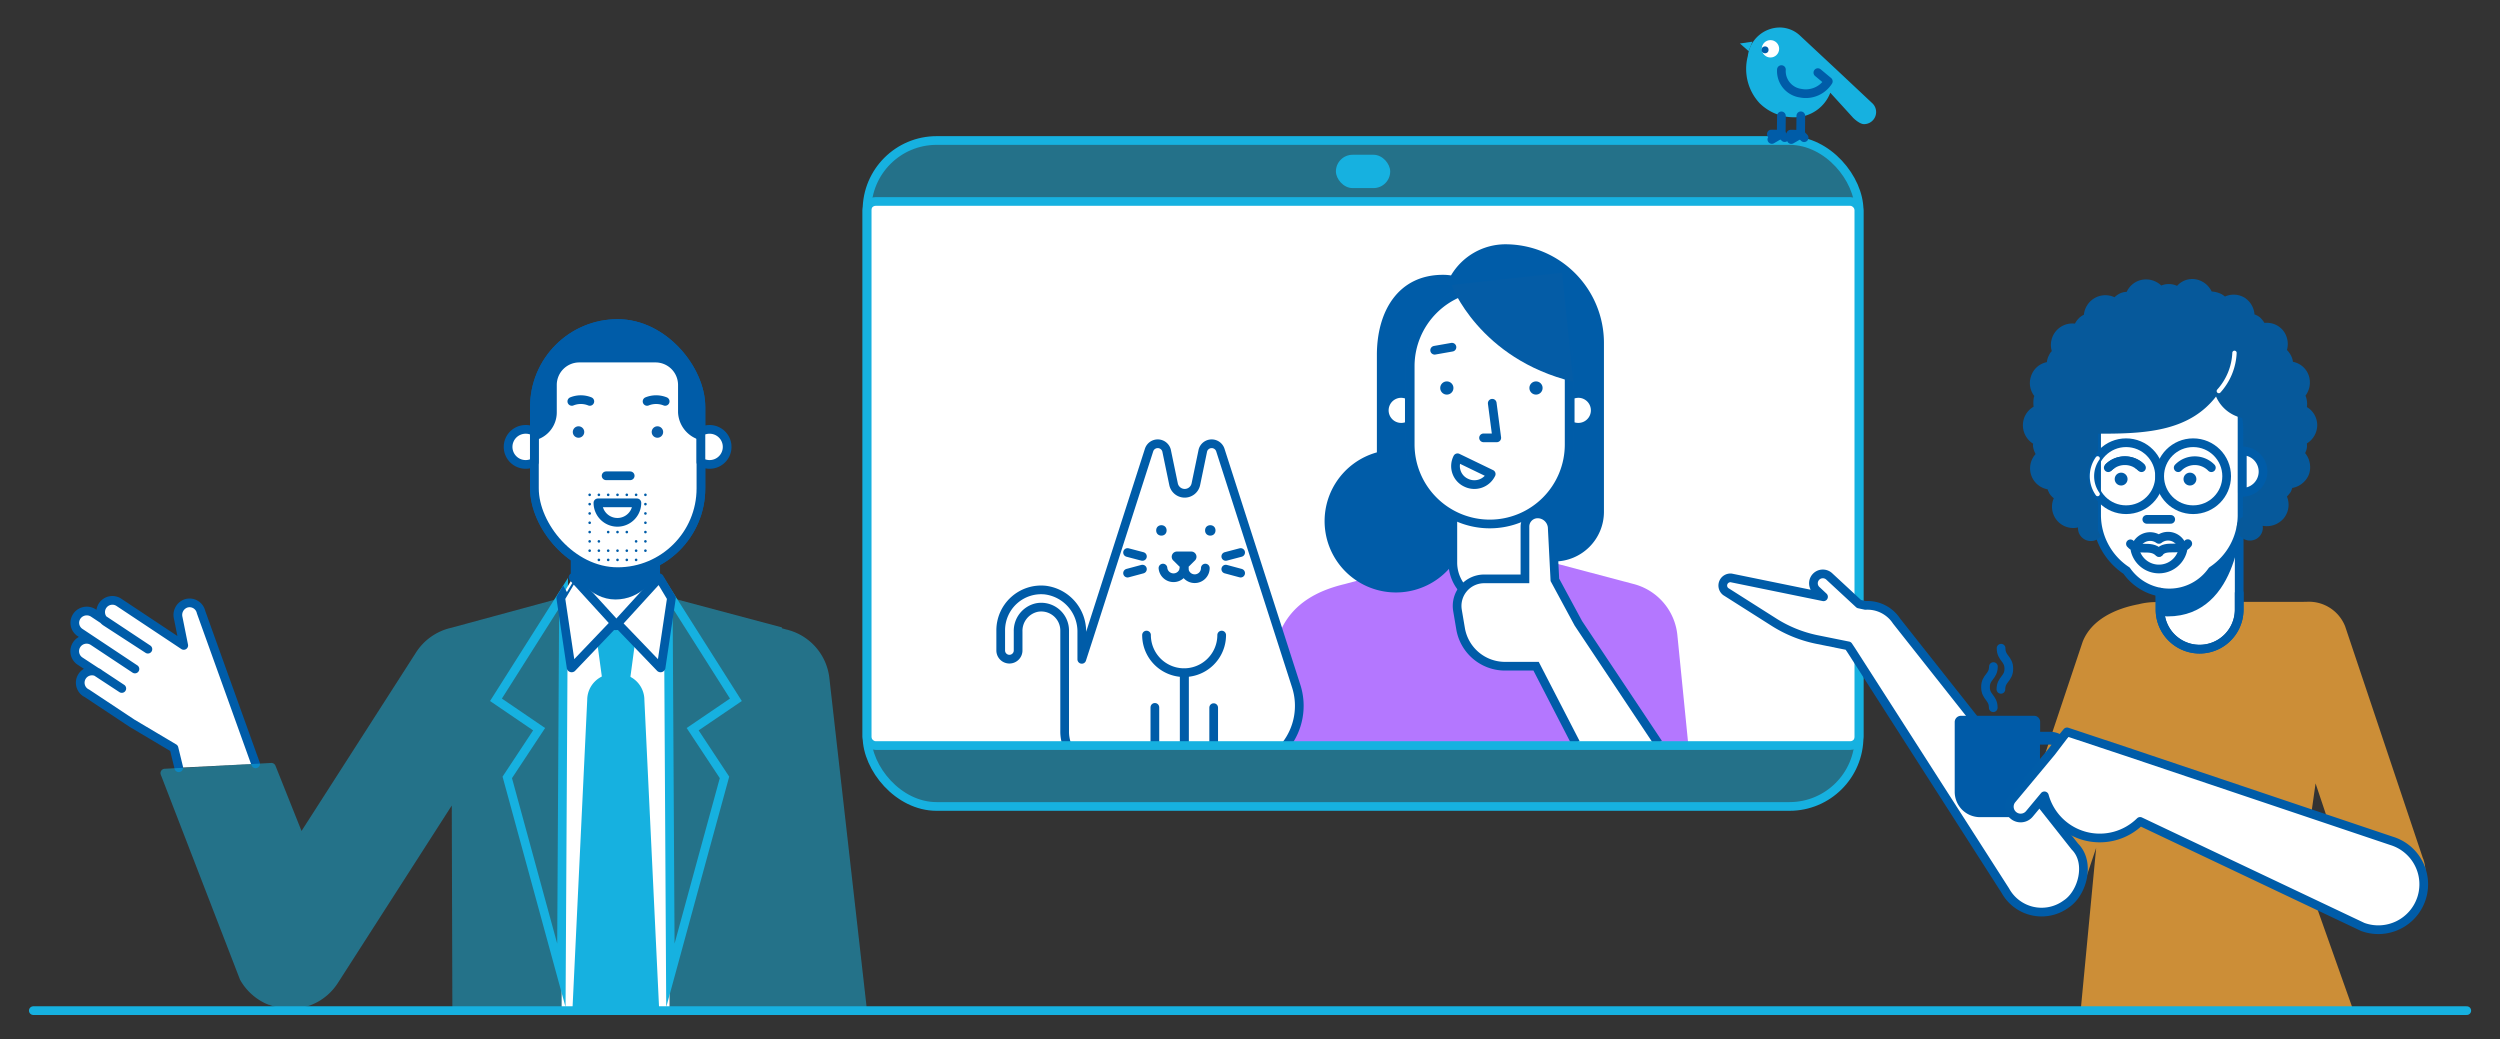 <svg
    xmlns="http://www.w3.org/2000/svg"
    xmlns:xlink="http://www.w3.org/1999/xlink" viewBox="0 0 287.37 119.44">
    <rect x="0" y="0" width="287.37" height="119.44" fill="#333333" stroke="none"/>
    <defs>
        <style type="text/css">.cls-1,.cls-13,.cls-14,.cls-18,.cls-2,.cls-25,.cls-27,.cls-29,.cls-30,.cls-34,.cls-7,.cls-9{fill:none;}.cls-2{clip-rule:evenodd;}.cls-10,.cls-11,.cls-12,.cls-16,.cls-26,.cls-3,.cls-6{fill:#fff;}.cls-4{clip-path:url(#clip-path);}.cls-5{fill:#9b4aff;}.cls-20,.cls-5{opacity:0.75;}.cls-11,.cls-12,.cls-13,.cls-16,.cls-27,.cls-32,.cls-6,.cls-7,.cls-9{stroke:#005ca8;}.cls-10,.cls-11,.cls-12,.cls-13,.cls-14,.cls-18,.cls-25,.cls-26,.cls-27,.cls-30,.cls-32,.cls-6{stroke-linejoin:round;}.cls-10,.cls-11,.cls-12,.cls-13,.cls-14,.cls-18,.cls-25,.cls-26,.cls-27,.cls-30,.cls-32,.cls-7{stroke-linecap:round;}.cls-16,.cls-29,.cls-34,.cls-7,.cls-9{stroke-miterlimit:10;}.cls-23,.cls-32,.cls-8{fill:#005ca8;}.cls-10,.cls-14{stroke:#045ca6;}.cls-11,.cls-20,.cls-23,.cls-27{fill-rule:evenodd;}.cls-15{fill:#045ca6;}.cls-17,.cls-19{fill:#16b1e0;}.cls-17,.cls-31{opacity:0.5;}.cls-18,.cls-34{stroke:#16b1e0;}.cls-20{fill:#ffac38;}.cls-21{clip-path:url(#clip-path-2);}.cls-22{clip-path:url(#clip-path-3);}.cls-24{fill:#06599b;}.cls-25{stroke:#fff;stroke-width:0.5px;}.cls-26{stroke:#06599b;}.cls-28{fill:#005ba8;}.cls-29,.cls-30{stroke:#005ba8;}.cls-29{stroke-width:0.15px;}.cls-33{fill:#095da8;}</style>
        <clipPath id="clip-path">
            <rect class="cls-1" x="99.65" y="23.16" width="114.04" height="62.54"/>
        </clipPath>
        <clipPath id="clip-path-2">
            <path class="cls-2" d="M246.78,64s3.08.58,3.56-2.09"/>
        </clipPath>
        <clipPath id="clip-path-3">
            <rect class="cls-1" x="235.45" y="34.23" width="37.43" height="36.84"/>
        </clipPath>
    </defs>
    <title>Create_team</title>
    <g id="Create_team">
        <g id="Light-2" data-name="Light">
            <g id="girl_on_webex_board" data-name="girl on webex board">
                <rect class="cls-3" x="99.65" y="23.16" width="114.04" height="62.54"/>
                <g class="cls-4">
                    <path id="Stroke-251" class="cls-5" d="M141.72,85.7,147,73c1.43-3.83,4.86-5.21,7.56-5.86L163,64.86l13.14-.81,11.56,3.06A6.76,6.76,0,0,1,192.81,73l1.27,12.73"/>
                    <path class="cls-6" d="M147.77,85.7A7.39,7.39,0,0,0,149,78.88l-8.73-27.17a1.05,1.05,0,0,0-2,.06l-.81,3.9a1.31,1.31,0,0,1-2.56,0l-.81-3.9a1.05,1.05,0,0,0-2-.06l-6.89,21.46-.85,2.62V72.67a4.8,4.8,0,0,0-4.19-4.84,4.65,4.65,0,0,0-5.13,4.63v2.31a1,1,0,0,0,2,0V72.58a2.74,2.74,0,0,1,2.14-2.74,2.69,2.69,0,0,1,3.21,2.62V84.08a4.36,4.36,0,0,0,.3,1.62"/>
                    <path class="cls-7" d="M136.11,65.3a1.22,1.22,0,0,1-2.43,0"/>
                    <path class="cls-7" d="M138.55,65.3a1.22,1.22,0,0,1-2.44,0"/>
                    <path class="cls-8" d="M136.53,65.24l.85-.84a.6.6,0,0,0-.42-1h-1.7a.6.6,0,0,0-.42,1l.85.84A.58.58,0,0,0,136.53,65.24Z"/>
                    <circle class="cls-8" cx="133.5" cy="60.97" r="0.6"/>
                    <circle class="cls-8" cx="139.12" cy="60.97" r="0.6"/>
                    <line class="cls-7" x1="139.51" y1="85.4" x2="139.51" y2="81.34"/>
                    <line class="cls-7" x1="136.13" y1="77.39" x2="136.13" y2="85.65"/>
                    <line class="cls-9" x1="136.13" y1="85.65" x2="136.13" y2="77.36"/>
                    <line class="cls-7" x1="132.75" y1="81.31" x2="132.75" y2="85.4"/>
                    <path class="cls-7" d="M140.43,73a4.32,4.32,0,1,1-8.64,0"/>
                    <line class="cls-7" x1="142.61" y1="63.51" x2="140.9" y2="63.96"/>
                    <line class="cls-7" x1="142.61" y1="65.88" x2="140.9" y2="65.42"/>
                    <line class="cls-7" x1="129.61" y1="63.51" x2="131.32" y2="63.96"/>
                    <line class="cls-7" x1="129.61" y1="65.88" x2="131.32" y2="65.42"/>
                    <path class="cls-8" d="M173.06,28.08h0a7.28,7.28,0,0,0-6.27,3.58,5.74,5.74,0,0,0-.93-.07h0c-5.09,0-7.59,4.12-7.59,9.21V52l0,0A8.2,8.2,0,1,0,168.66,60c.09,5.72,10,4.54,10,4.54a5.71,5.71,0,0,0,5.71-5.71V39.42A11.34,11.34,0,0,0,173.06,28.08Z"/>
                    <path class="cls-10" d="M171.23,60.23h0a9.15,9.15,0,0,1-9.13-9.14v-9a9.15,9.15,0,0,1,9.13-9.14h0a9.15,9.15,0,0,1,9.14,9.14v9A9.13,9.13,0,0,1,171.23,60.23Z"/>
                    <path id="Fill-75" class="cls-11" d="M167,48.43h9.28V64.66a4.64,4.64,0,0,1-9.28,0V48.43Z"/>
                    <path class="cls-12" d="M171.23,60.23h0a9.15,9.15,0,0,1-9.13-9.14v-9a9.15,9.15,0,0,1,9.13-9.14h0a9.15,9.15,0,0,1,9.14,9.14v9A9.13,9.13,0,0,1,171.23,60.23Z"/>
                    <path class="cls-12" d="M180.49,48.87a1.8,1.8,0,0,0,.7.23,1.94,1.94,0,1,0,.47-3.86,2,2,0,0,0-1.17.23Z"/>
                    <path class="cls-12" d="M162,48.87a1.8,1.8,0,0,1-.7.23,1.94,1.94,0,1,1-.47-3.86,2,2,0,0,1,1.17.23Z"/>
                    <polyline class="cls-12" points="171.53 46.35 172.05 50.33 170.53 50.33"/>
                    <line class="cls-13" x1="164.91" y1="40.26" x2="166.9" y2="39.91"/>
                    <line class="cls-14" x1="175.62" y1="39.74" x2="177.5" y2="40.44"/>
                    <circle class="cls-8" cx="176.56" cy="44.6" r="0.76"/>
                    <circle class="cls-8" cx="166.31" cy="44.6" r="0.76"/>
                    <path class="cls-12" d="M171.41,54.49a2.15,2.15,0,0,1-2.87,1,2.1,2.1,0,0,1-1-2.87Z"/>
                    <path class="cls-15" d="M166.84,32.76s3.16,8.49,14,11.12l-1.28-12.53Z"/>
                    <path class="cls-16" d="M181.13,85.42l-4.56-8.84H173a5.18,5.18,0,0,1-5.11-4.32l-.36-2.13a3.11,3.11,0,0,1,3.07-3.59h4.69v-6a1.46,1.46,0,0,1,1.46-1.47h0a1.69,1.69,0,0,1,1.68,1.69l.3,5.89,2.7,5,9.18,13.78"/>
                </g>
                <g id="webex_board" data-name="webex board">
                    <path class="cls-17" d="M213.54,22.54a8,8,0,0,0-7.84-6.39h-98a8,8,0,0,0-7.94,7h114Z"/>
                    <path class="cls-17" d="M213.54,86.28a8,8,0,0,1-7.84,6.39h-98a8,8,0,0,1-7.94-7h114Z"/>
                    <rect class="cls-18" x="99.65" y="23.16" width="114.04" height="62.54" rx="1"/>
                    <rect class="cls-18" x="99.66" y="16.15" width="114.04" height="76.55" rx="8"/>
                    <rect class="cls-19" x="153.56" y="17.79" width="6.24" height="3.83" rx="1.92"/>
                </g>
            </g>
            <path class="cls-20" d="M278.52,98.69,269.57,72a4.47,4.47,0,0,0-4.48-2.82,2.48,2.48,0,0,0-.27,0h-7.09c0,.1,0,.21,0,.31a5.18,5.18,0,0,1-5.18,5.18,4.45,4.45,0,0,1-3.39-1.46c.72-2,1.15-4-.62-4h-.67a8.07,8.07,0,0,0-2.06.25c-2.61.49-5.42,1.75-6.42,4.33L231,98.86a4.48,4.48,0,0,0,8.47,3l1.48-4.4-1.78,18.68h31.34l-4.7-13.25-.26-8.46.62-4.38,3.9,11.65a4.49,4.49,0,0,0,8.47-3Z"/>
            <rect class="cls-1" x="230.73" y="69.31" width="17.87" height="35.52"/>
            <g class="cls-21">
                <g class="cls-22">
                    <rect class="cls-3" x="245.31" y="60.4" width="6.51" height="5.09"/>
                </g>
            </g>
            <path id="Fill-75-2" data-name="Fill-75" class="cls-11" d="M248.29,53.84h9.1V70.07a4.55,4.55,0,1,1-9.1,0V53.84Z"/>
            <path id="Fill-77" class="cls-23" d="M257.63,59.82s-.29,11.76-9.3,11V65.15Z"/>
            <path class="cls-12" d="M249.39,39.78A8.37,8.37,0,0,0,241,48.14V59.25a7.69,7.69,0,0,0,3.45,6.35,6,6,0,0,0,9.83,0,7.68,7.68,0,0,0,3.44-6.35V48.1A8.34,8.34,0,0,0,249.39,39.78Z"/>
            <path class="cls-24" d="M260.09,60.44a2.56,2.56,0,0,0,2.42-.86,2.46,2.46,0,0,0,.37-2.5c.16-.17.28-.33.41-.49a2.61,2.61,0,0,0,.2-.5,2.54,2.54,0,0,0,1.93-1.59,2.57,2.57,0,0,0-.45-2.42,2.47,2.47,0,0,0,.2-.58,2.55,2.55,0,0,0,0-.53,2.48,2.48,0,0,0,1.19-2.09,2.42,2.42,0,0,0-1.19-2.09,2.3,2.3,0,0,0,0-.74,2.38,2.38,0,0,0-.16-.57,2.53,2.53,0,0,0,.37-2.34,2.4,2.4,0,0,0-1.81-1.55,2.16,2.16,0,0,0-.28-.82,3.2,3.2,0,0,0-.41-.54,2.51,2.51,0,0,0-.45-2.25,2.42,2.42,0,0,0-2.13-.86,3.4,3.4,0,0,0-.5-.62,2.08,2.08,0,0,0-.65-.36A2.51,2.51,0,0,0,258,34.21a2.43,2.43,0,0,0-2.25-.12,1.88,1.88,0,0,0-.7-.41,2.67,2.67,0,0,0-.82-.17,2.54,2.54,0,0,0-1.76-1.39,2.33,2.33,0,0,0-2.22.74,2.32,2.32,0,0,0-1-.21,2.45,2.45,0,0,0-.82.17,2.53,2.53,0,0,0-2.21-.66,2.45,2.45,0,0,0-1.76,1.39,1.88,1.88,0,0,0-.66.13,2.22,2.22,0,0,0-.74.49,2.47,2.47,0,0,0-2.33.12,2.5,2.5,0,0,0-1.19,1.89,2.39,2.39,0,0,0-.45.28,2.64,2.64,0,0,0-.58.74,2.47,2.47,0,0,0-2.66,3.16,1.38,1.38,0,0,0-.29.41,2.35,2.35,0,0,0-.28.86,2.37,2.37,0,0,0-1.81,1.6,2.41,2.41,0,0,0,.37,2.29,1,1,0,0,0-.08.33,3.39,3.39,0,0,0,0,.9,2.44,2.44,0,0,0-1.23,2.13A2.49,2.49,0,0,0,233.7,51a1.17,1.17,0,0,0,0,.37,2.59,2.59,0,0,0,.29.82,2.45,2.45,0,0,0,1.39,4.06c0,.12.12.28.16.41a2,2,0,0,0,.54.61,2.44,2.44,0,0,0,2.78,3.36v.08a1.48,1.48,0,0,0,1.48,1.48,1.42,1.42,0,0,0,1.06-.45s0,0,.09,0v-.08c-.21-.45-.33-.54-.33-.86,0-.54,0-.82,0-1.31l0-9.64c.2,0,.36,0,.57,0,5.29,0,10-.41,13-4.27a4.23,4.23,0,0,0,3,2.46,7.71,7.71,0,0,1,.13,1.35l-.05,10a1.4,1.4,0,0,0-.69,1.22,1.3,1.3,0,0,0,.37,1s0,.08,0,.08,0,0,.08,0a1.48,1.48,0,0,0,2.54-1Z"/>
            <path class="cls-12" d="M257.75,54.17V51.83a2.38,2.38,0,0,1,0,4.76Z"/>
            <path class="cls-25" d="M256.85,40.56a7,7,0,0,1-1.8,4.39"/>
            <line class="cls-26" x1="257.75" y1="45.73" x2="257.75" y2="47.49"/>
            <path class="cls-12" d="M248.16,62a1.7,1.7,0,0,1,2.75,1.23,2.82,2.82,0,0,1-5.49,0A1.74,1.74,0,0,1,248.16,62"/>
            <path class="cls-12" d="M248.16,63.51c-1-1-2.41,0-3.27-1"/>
            <path class="cls-12" d="M251.48,62.49c-.69,1-2.54,0-3.27,1"/>
            <line class="cls-12" x1="246.77" y1="59.7" x2="249.52" y2="59.7"/>
            <circle class="cls-8" cx="243.82" cy="55.07" r="0.74"/>
            <circle class="cls-8" cx="251.73" cy="55.07" r="0.74"/>
            <path class="cls-12" d="M250.38,53.76a2.66,2.66,0,0,1,3.81,0"/>
            <path class="cls-16" d="M242.34,53.76a2.67,2.67,0,0,1,3.82,0"/>
            <path class="cls-12" d="M242.34,53.76a2.67,2.67,0,0,1,3.82,0"/>
            <circle class="cls-13" cx="244.39" cy="54.74" r="3.85"/>
            <circle class="cls-13" cx="252.1" cy="54.74" r="3.85"/>
            <path class="cls-25" d="M241.12,52.69a3.54,3.54,0,0,0,0,4.1"/>
            <path id="hand_right_" data-name="hand(right)" class="cls-12" d="M199,66.43l10.61,2.17-.78-.73a1.08,1.08,0,1,1,1.47-1.58l3.39,3.14.74.16A4,4,0,0,1,218,71.38l20.51,25.94c1.83,1.83.86,5.37-1,6.59a4.76,4.76,0,0,1-7-1.53l-17.69-27.6-.36-.54-3.71-.75a14.7,14.7,0,0,1-4.88-2L198.37,68A.88.88,0,0,1,199,66.43Z"/>
            <path id="Fill-75-3" data-name="Fill-75" class="cls-27" d="M257.39,68.18v1.89a4.55,4.55,0,1,1-9.1,0v-2"/>
            <rect class="cls-1" x="260.8" y="69.14" width="17.98" height="35.66"/>
            <path class="cls-28" d="M235.61,84.12h-1.1V83a.69.69,0,0,0-.71-.72l-8.38,0a.72.72,0,0,0-.73.72l0,8a2.91,2.91,0,0,0,2.9,2.93h4a2.93,2.93,0,0,0,2.91-2.54h1.11a2.5,2.5,0,0,0,2.57-2.54V86.68A2.52,2.52,0,0,0,235.61,84.12Zm1.07,4.75a1.09,1.09,0,0,1-1.1,1.09h-1.09V85.59h1.1a1.11,1.11,0,0,1,1.09,1.1Z"/>
            <path class="cls-29" d="M229.12,81.35c0-1.18-.89-1.19-.89-2.37s.9-1.18.91-2.36"/>
            <path class="cls-30" d="M229.12,81.35c0-1.18-.89-1.19-.89-2.37s.9-1.18.91-2.36"/>
            <path class="cls-30" d="M230,79.24c0-1.18.9-1.18.91-2.36s-.89-1.19-.89-2.37"/>
            <path class="cls-12" d="M246,94.42a6.6,6.6,0,0,1-11-2.94l-1.73,2.08a1.3,1.3,0,1,1-2-1.67l4.54-5.45,1.37-1.8.42-.51,6.89,2.29h0l30.4,10.23a5.22,5.22,0,1,1-3.3,9.9Z"/>
            <path class="cls-12" d="M29.38,87.8,23.11,70.36a1.35,1.35,0,0,0-1.72-1A1.4,1.4,0,0,0,20.48,71l.64,3.19h0l-7.42-4.93a1.35,1.35,0,1,0-1.49,2.25L17,74.62h0l-6.24-4.14a1.39,1.39,0,0,0-1.84.24,1.34,1.34,0,0,0,.3,2l6.29,4.18h0L10.7,73.71A1.35,1.35,0,1,0,9.21,76L14,79.14h0l-2.54-1.68A1.35,1.35,0,1,0,10,79.7l5.17,3.43L20,86l.55,2.25"/>
            <g class="cls-31">
                <path class="cls-19" d="M99.65,116.08,95.34,78a6.47,6.47,0,0,0-5-5.65l-.46-.13v-.1L77.27,68.76,77,116.07H99.65Z"/>
                <path class="cls-19" d="M51.85,72.17a6.5,6.5,0,0,0-4.06,2.88L34.66,95.52l-3-7.51a.51.51,0,0,0-.48-.31l-12.27.67a.5.5,0,0,0-.43.67l9.11,23.57a6.55,6.55,0,0,0,2.9,2.72l.37.16.06,0A6.48,6.48,0,0,0,38.83,113l13.1-20.41L52,116.07H64.66l-.25-47.31Z"/>
            </g>
            <rect class="cls-3" x="64.56" y="69.77" width="12.41" height="46.32"/>
            <polygon class="cls-19" points="69.19 77.84 72.46 77.84 73.29 71.67 68.35 71.67 69.19 77.84"/>
            <path class="cls-19" d="M65.8,116.07l1.7-35.61a3,3,0,0,1,3-3h.57a3,3,0,0,1,3,3l1.7,35.61Z"/>
            <rect class="cls-12" x="66.11" y="51.93" width="9.26" height="20" rx="4.63"/>
            <rect class="cls-32" x="66.11" y="48.41" width="9.26" height="20" rx="4.63"/>
            <rect class="cls-12" x="61.43" y="37.19" width="19.14" height="28.52" rx="9.57"/>
            <rect class="cls-12" x="61.43" y="37.19" width="19.14" height="28.52" rx="9.57"/>
            <path class="cls-12" d="M80.57,49.64v3.48a2,2,0,0,0,.76.25,2,2,0,1,0,.48-4,2,2,0,0,0-1.24.25"/>
            <path class="cls-12" d="M61.42,53.12a2,2,0,0,1-.76.25,2,2,0,0,1-.48-4,1.94,1.94,0,0,1,1.24.25Z"/>
            <circle class="cls-8" cx="67.78" cy="57.95" r="0.15"/>
            <circle class="cls-8" cx="67.78" cy="56.88" r="0.15"/>
            <circle class="cls-8" cx="68.84" cy="56.88" r="0.15"/>
            <circle class="cls-8" cx="69.91" cy="56.88" r="0.15"/>
            <circle class="cls-8" cx="70.98" cy="56.88" r="0.15"/>
            <circle class="cls-8" cx="72.05" cy="56.88" r="0.15"/>
            <circle class="cls-8" cx="73.12" cy="56.88" r="0.15"/>
            <circle class="cls-8" cx="74.19" cy="56.88" r="0.15"/>
            <circle class="cls-8" cx="74.19" cy="57.95" r="0.15"/>
            <circle class="cls-8" cx="67.78" cy="59.02" r="0.15"/>
            <circle class="cls-8" cx="74.19" cy="59.02" r="0.15"/>
            <circle class="cls-8" cx="67.78" cy="60.09" r="0.15"/>
            <circle class="cls-8" cx="74.19" cy="60.09" r="0.15"/>
            <circle class="cls-8" cx="67.78" cy="61.16" r="0.15"/>
            <circle class="cls-8" cx="69.91" cy="61.16" r="0.15"/>
            <circle class="cls-8" cx="70.98" cy="61.16" r="0.15"/>
            <circle class="cls-8" cx="72.05" cy="61.16" r="0.15"/>
            <circle class="cls-8" cx="74.19" cy="61.16" r="0.15"/>
            <circle class="cls-8" cx="67.78" cy="62.23" r="0.15"/>
            <circle class="cls-8" cx="68.84" cy="62.23" r="0.15"/>
            <circle class="cls-8" cx="73.12" cy="62.23" r="0.15"/>
            <circle class="cls-8" cx="74.19" cy="62.23" r="0.15"/>
            <circle class="cls-8" cx="67.78" cy="63.3" r="0.15"/>
            <circle class="cls-8" cx="68.84" cy="63.3" r="0.15"/>
            <circle class="cls-8" cx="69.91" cy="63.3" r="0.15"/>
            <circle class="cls-8" cx="70.98" cy="63.3" r="0.15"/>
            <circle class="cls-8" cx="72.05" cy="63.3" r="0.15"/>
            <circle class="cls-8" cx="73.12" cy="63.3" r="0.15"/>
            <circle class="cls-8" cx="74.19" cy="63.3" r="0.15"/>
            <circle class="cls-8" cx="68.84" cy="64.36" r="0.15"/>
            <circle class="cls-8" cx="69.91" cy="64.36" r="0.15"/>
            <circle class="cls-8" cx="70.98" cy="64.36" r="0.15"/>
            <circle class="cls-8" cx="72.05" cy="64.36" r="0.15"/>
            <circle class="cls-8" cx="73.12" cy="64.36" r="0.15"/>
            <path class="cls-13" d="M76.46,46.14a2.79,2.79,0,0,0-2.08,0"/>
            <path class="cls-13" d="M67.8,46.14a2.76,2.76,0,0,0-2.07,0"/>
            <circle class="cls-33" cx="75.57" cy="49.66" r="0.66"/>
            <circle class="cls-33" cx="66.5" cy="49.66" r="0.66"/>
            <path class="cls-13" d="M73.21,57.8a2.24,2.24,0,1,1-4.48,0Z"/>
            <line class="cls-13" x1="69.67" y1="54.69" x2="72.44" y2="54.69"/>
            <path class="cls-8" d="M71,37h0a9.59,9.59,0,0,0-9.57,9.57v4.05A3.3,3.3,0,0,0,64,47.41V44.26a2.59,2.59,0,0,1,2.6-2.6h8.74a2.59,2.59,0,0,1,2.6,2.6v3.15a3.45,3.45,0,0,0,2.62,3.19v-4A9.59,9.59,0,0,0,71,37Z"/>
            <polygon class="cls-34" points="80.87 98.16 77.06 112.12 76.81 68.17 84.59 80.44 79.62 83.82 83.28 89.36 80.87 98.16"/>
            <polygon class="cls-34" points="57.01 80.44 61.97 83.82 58.31 89.36 64.53 112.12 64.78 68.17 57.01 80.44"/>
            <path class="cls-12" d="M77.18,68.74v0l-1.19,8a.07.07,0,0,1-.12,0L71,71.67l4.79-5.25S77.18,68.74,77.18,68.74Z"/>
            <path class="cls-12" d="M64.46,68.74s0,0,0,0l1.19,8a.07.07,0,0,0,.12,0l4.89-5.12-4.79-5.25S64.46,68.74,64.46,68.74Z"/>
            <path class="cls-19" d="M201.44,4.79,200,5l1,.88"/>
            <path class="cls-19" d="M204.57,3.16a3.43,3.43,0,0,1,2.41,1l4.29,4,3.93,3.69h0a1.39,1.39,0,0,1-.94,2.42c-.52,0-1.23-.71-1.23-.71l-2.64-2.9a4.41,4.41,0,0,1-4.18,2.82,5.59,5.59,0,0,1-3.95-1.62,5.79,5.79,0,0,1-1.35-5.42A3.73,3.73,0,0,1,204.57,3.16Z"/>
            <circle class="cls-3" cx="203.51" cy="5.61" r="1"/>
            <circle class="cls-28" cx="202.89" cy="5.73" r="0.4"/>
            <polyline class="cls-13" points="207 13.31 206.98 15.42 205.9 16.04"/>
            <line class="cls-13" x1="205.84" y1="15.42" x2="206.88" y2="15.43"/>
            <line class="cls-13" x1="207.38" y1="15.83" x2="206.98" y2="15.42"/>
            <polyline class="cls-13" points="204.77 13.32 204.75 15.4 203.67 16.03"/>
            <line class="cls-13" x1="203.61" y1="15.41" x2="204.65" y2="15.42"/>
            <line class="cls-13" x1="205.15" y1="15.82" x2="204.75" y2="15.41"/>
            <path class="cls-13" d="M204.77,8a2.57,2.57,0,0,0,2.2,2.71,3.07,3.07,0,0,0,3.19-1.36l-1.2-1"/>
            <line class="cls-18" x1="3.83" y1="116.17" x2="283.55" y2="116.17"/>
        </g>
    </g>
</svg>